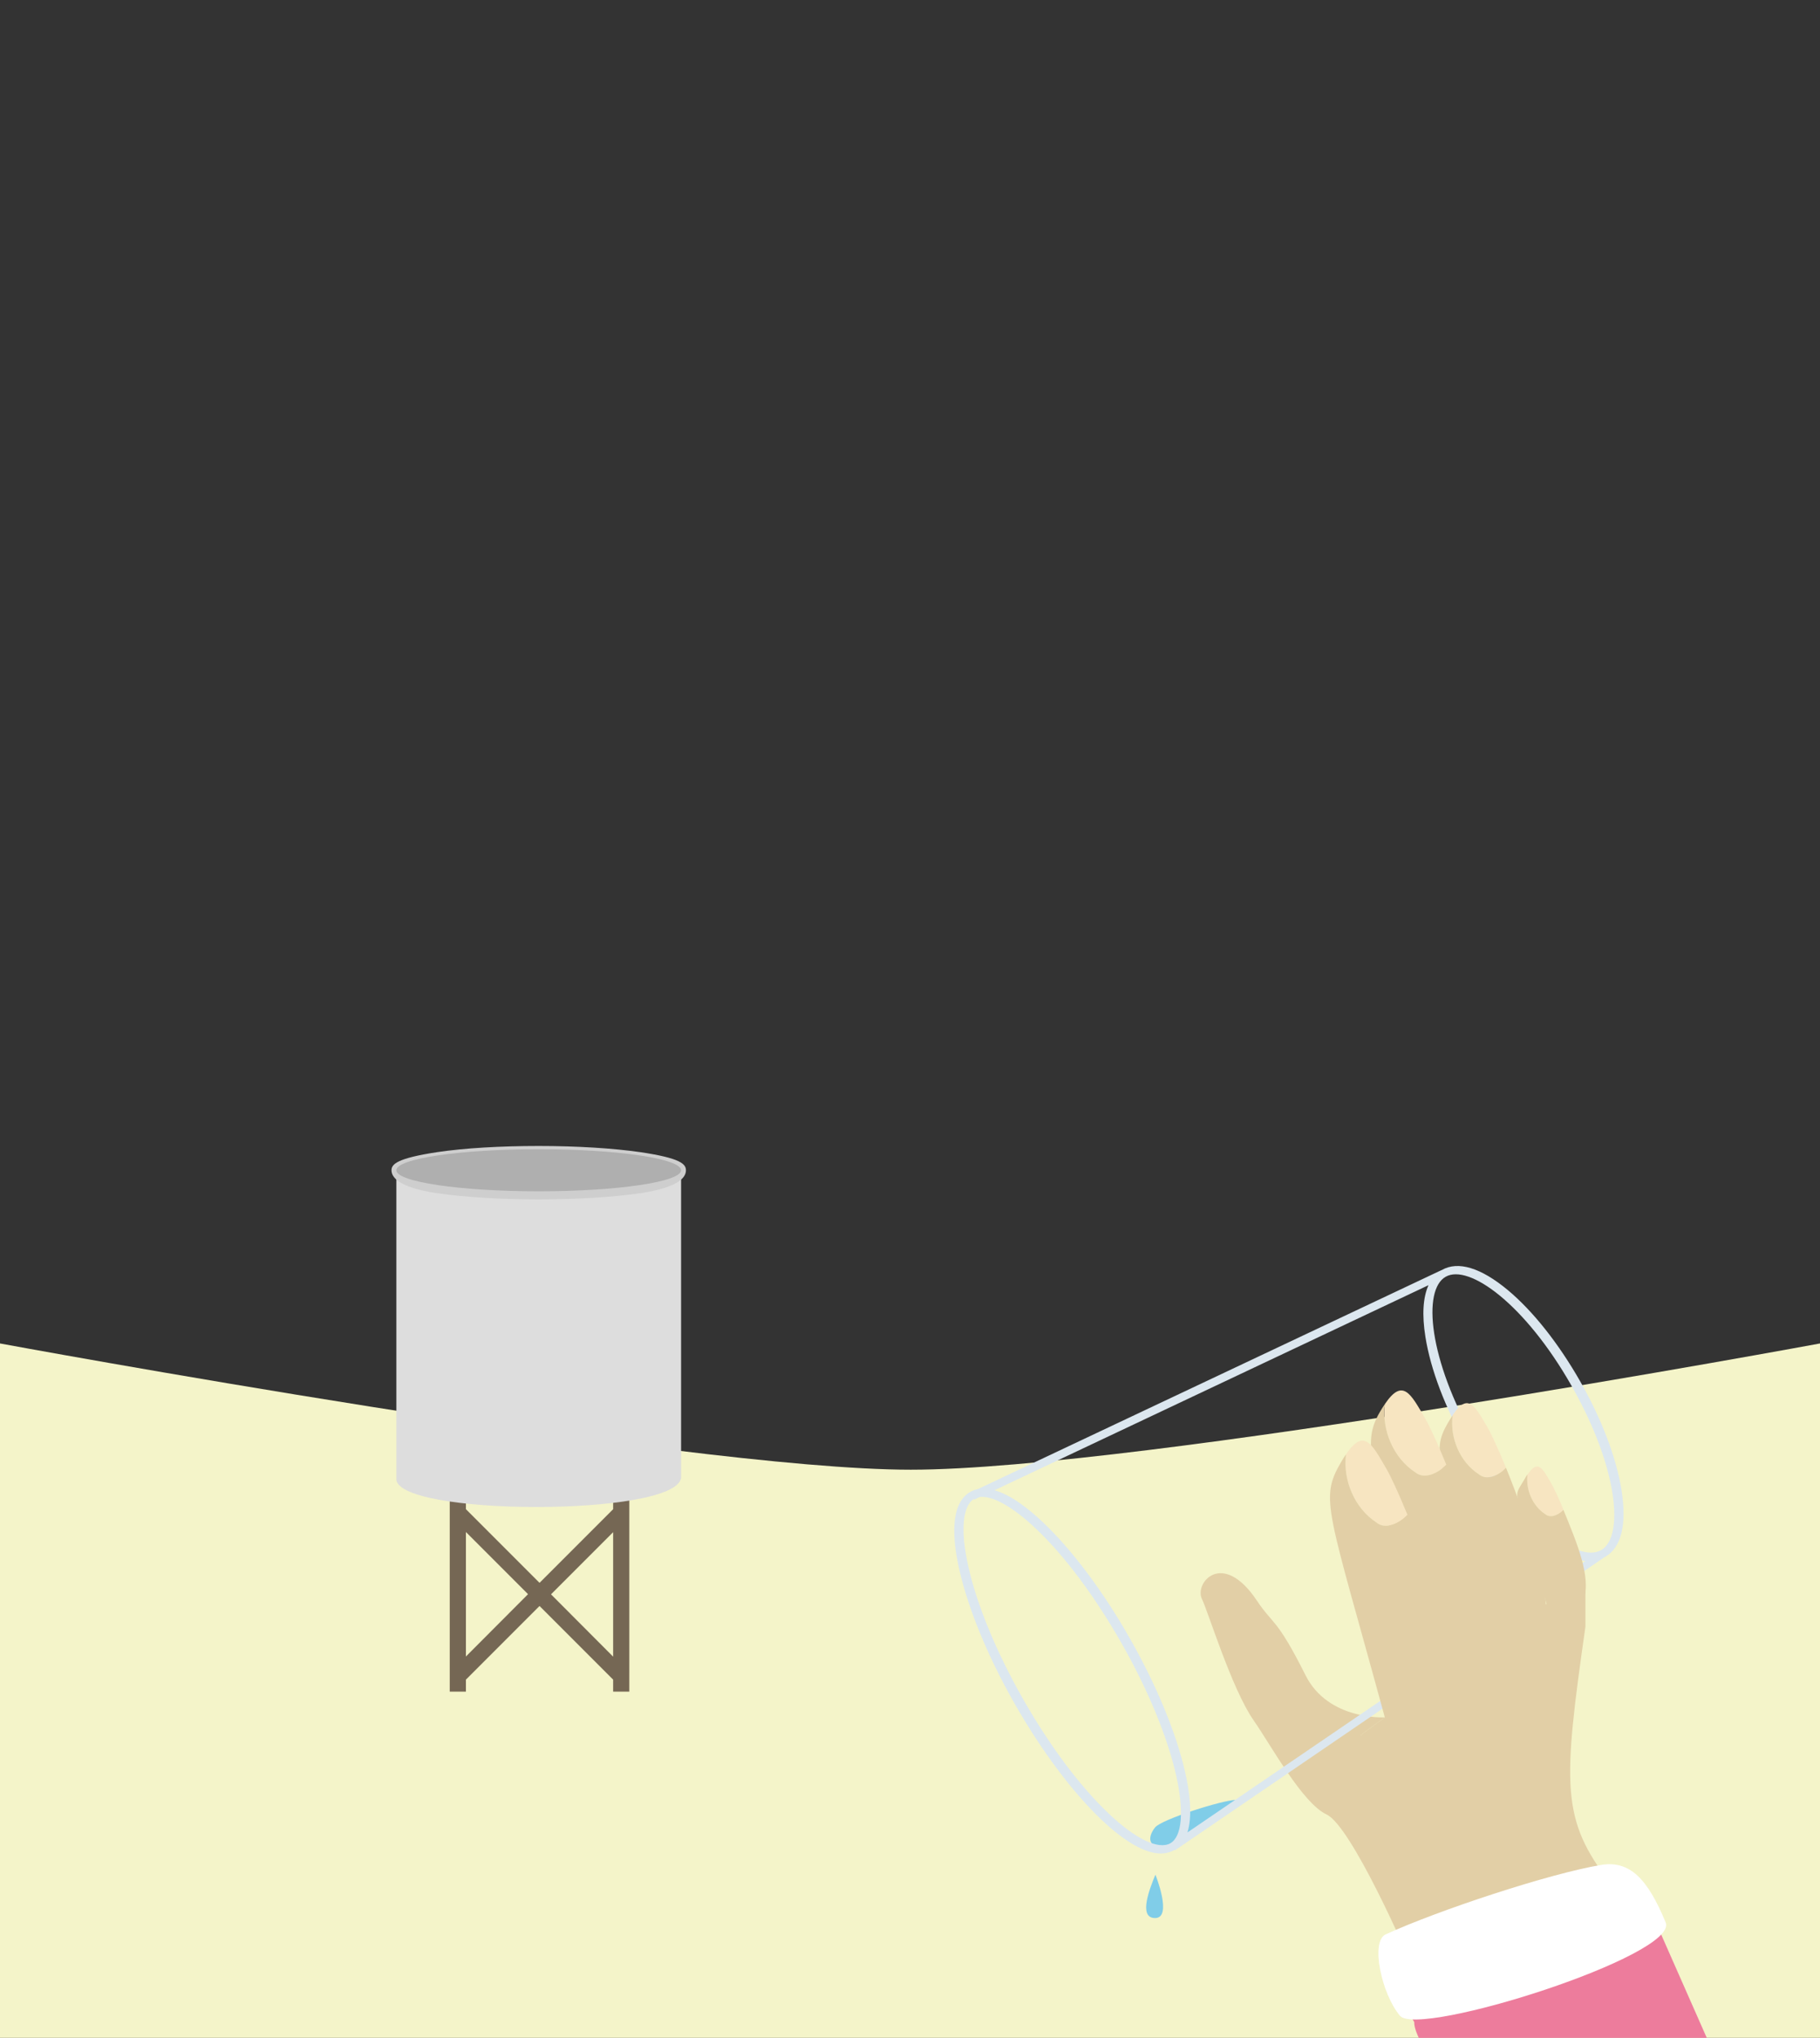 <?xml version="1.0" encoding="utf-8"?>
<!-- Generator: Adobe Illustrator 24.1.2, SVG Export Plug-In . SVG Version: 6.00 Build 0)  -->
<svg version="1.1" id="Layer_1" xmlns="http://www.w3.org/2000/svg" xmlns:xlink="http://www.w3.org/1999/xlink" x="0px" y="0px"
	 viewBox="0 0 1125 1259" style="enable-background:new 0 0 1125 1259;" xml:space="preserve">
<rect x="0" y="0" width="1125" height="1259" fill="#333333" stroke="none"/>
<style type="text/css">
	.st0{fill:#F4F4C9;}
	.st1{fill:#80CDE8;}
	.st2{fill:#ED7C9C;}
	.st3{fill:#E2CFA6;}
	.st4{fill:#756754;}
	.st5{fill:#DDDDDD;}
	.st6{fill:#CECECE;}
	.st7{fill:#AFAFAF;}
	.st8{fill:#DCE7EF;}
	.st9{fill:#F7E5C1;}
	.st10{fill:#FFFFFF;}
</style>
<path class="st0" d="M1125,1259H0V830c0,0,422.3,78,563,78s562-78,562-78V1259z"/>
<path class="st1" d="M764,1112c-8,0-46,12-50,17s-4.9,11.3,3,12C727.8,1141.9,764,1112,764,1112z"/>
<path class="st2" d="M874.2,1249.3c-0.2,3.7,2.8,9.7,2.8,9.7h178l-32.8-74.3l-155.4,51.8L874.2,1249.3z"/>
<path class="st3" d="M980,977l-49.1,38.7l-68.1,61.3l-21.8-5l15-11c0,0-35,2-49-26c-17.9-35.7-20-31-30-46c-21.3-32-39-11-34-1
	c3.7,7.4,18.4,55.6,32,75c10.5,15,30,51,45,58c15.4,7.2,50,87,50,87s139.7-25.9,125-45c-30-39-29-60-15-158V977z"/>
<path class="st4" d="M389,1033.4v-96.9l0,0V925h-10v7.4l-45.5,45.5L288,932.4V925h-10v11.6l0,0v96.9l0,0v11.6h10v-7.4l45.5-45.5
	l45.5,45.5v7.4h10V1033.4L389,1033.4L389,1033.4z M288,1023.4v-76.9l38.4,38.4L288,1023.4z M340.6,985l38.4-38.4v76.9L340.6,985z"/>
<path class="st5" d="M245,913.1V722.9c0,14.9,176,14.9,176,0v190.1C417.9,937.4,242.1,936.7,245,913.1z"/>
<path class="st6" d="M333,741c-23.6,0-45.9-1.4-62.7-3.8c-25.1-3.7-28.3-10.5-28.3-14.2s3.2-7.4,28.3-11.2c16.8-2.5,39-3.8,62.7-3.8
	s45.9,1.4,62.7,3.8c25.1,3.7,28.3,7.4,28.3,11.2s-3.2,10.4-28.3,14.2C378.9,739.6,356.6,741,333,741z"/>
<ellipse class="st7" cx="333" cy="723" rx="88" ry="13"/>
<path class="st8" d="M890.8,784.8L604.4,920c-1.6,0.3-3.1,0.9-4.6,1.7c-13,7.4-10.9,30.2-6.8,48.1c5.5,24.2,17.6,53.7,34.2,82.8
	s35.7,54.6,53.7,71.7c13.3,12.6,31.9,26.1,44.9,18.7l0.2-0.1l0.2,0.3l265.5-181.1l0,0l0.4-0.2c10.1-5.7,13.6-20,10.2-41.3
	c-3.2-20.1-12.3-44-25.6-67.3S947.6,810,932,797c-16.6-13.8-30.7-18.1-40.7-12.4C891.1,784.7,891,784.8,890.8,784.8L890.8,784.8z
	 M685.4,1120.5c-17.8-16.8-36.6-42-53-70.8S604,991.9,598.6,968c-5-22-3.7-37.6,3.4-41.9l0.2,0.4l3.3-1.6
	c7.8-1.1,20.4,5.9,34.7,19.4c17.8,16.8,36.6,42,53,70.8s28.4,57.9,33.8,81.7c5,22.2,3.7,37.9-3.6,42S701.9,1136.2,685.4,1120.5z
	 M734,1132.1c3.2-10.3,1.4-24.9-1.4-37.1c-5.5-24.2-17.6-53.6-34.2-82.8s-35.7-54.6-53.7-71.7c-8.8-8.3-19.8-17-30-19.8L883,794
	c-3.4,7.5-4.1,18.3-1.9,32c3.2,20.1,12.3,44,25.6,67.3s29.2,43.4,44.8,56.4c10.7,8.9,20.3,13.8,28.5,14.7L734,1132.1z M971.5,856.3
	c28.7,50.5,32.6,93.2,18.2,101.4s-49.1-17-77.9-67.5s-32.6-93.2-18.2-101.4S942.8,805.8,971.5,856.3L971.5,856.3z"/>
<path class="st9" d="M914.2,910.9c4.8,4,12.2,0.7,16.7-4.1c-4.8-11.7-9-20.8-11.4-24.9c-7.8-13.3-12-21.9-21.6-7.6
	C896.1,888.3,902.5,903.3,914.2,910.9z"/>
<path class="st3" d="M930.9,906.8c-4.5,4.8-11.9,8.1-16.7,4.1c-11.8-7.6-18.1-22.6-16.3-36.5c-0.8,1.2-1.7,2.7-2.7,4.3
	c-11.6,20-4.8,23,25.8,135.4l-20,18c15.8,6.7,49.1,3.5,54.4-26C959.3,984.8,943.3,937.1,930.9,906.8z"/>
<path class="st9" d="M874.8,909.6c5.5,4.6,14,0.9,19.2-4.7c-5.5-13.5-10.4-24-13.1-28.6c-8.9-15.3-13.8-25.2-24.9-8.8
	C854,883.5,861.3,900.8,874.8,909.6z"/>
<path class="st3" d="M894,904.9c-5.2,5.5-13.7,9.3-19.2,4.7c-13.5-8.8-20.8-26.1-18.8-42.1c-1,1.4-2,3.1-3.1,4.9
	c-13.4,23.1-2.2,37.1,33.1,166.6l-20,14c37,10,60-1,56.3-33.8C919.6,994.4,908.3,939.8,894,904.9z"/>
<path class="st9" d="M955.2,935.5c3.2,2.7,8.2,0.5,11.2-2.7c-2.2-5.7-4.8-11.3-7.7-16.7c-5.2-8.9-8-14.7-14.5-5.1
	C943,920.3,947.3,930.4,955.2,935.5z"/>
<path class="st3" d="M966.4,932.8c-3,3.2-8,5.4-11.2,2.7c-7.9-5.1-12.2-15.2-11-24.6c-0.6,0.8-1.2,1.8-1.8,2.9
	c-7.8,13.5-7,1.7,13.6,77.2l-12,8c10.6,4.5,29,7,35-11C983.6,974.2,974.7,953.1,966.4,932.8z"/>
<path class="st9" d="M850.8,940.6c5.5,4.6,14,0.9,19.2-4.7c-5.5-13.5-10.4-24-13.1-28.6c-8.9-15.3-13.8-25.2-24.9-8.8
	C830,914.5,837.3,931.8,850.8,940.6z"/>
<path class="st3" d="M870,935.9c-5.2,5.5-13.7,9.3-19.2,4.7c-13.5-8.8-20.8-26.1-18.8-42.1c-1,1.4-2,3.1-3.1,4.9
	c-13.4,23.1-8.2,28.1,27.1,157.6l-15,11c18.2,7.7,51.2,12.1,57.3-21.8C902.8,1025.7,884.3,970.8,870,935.9z"/>
<path class="st10" d="M856.5,1195.1c-9.5,4.4-2.5,36.9,8.9,50.3c11.7,13.6,172.7-37.4,164.2-57.7c-11.1-26.9-22.2-38.5-40-35.5
	C957.7,1157.5,888.7,1180.3,856.5,1195.1z"/>
<path class="st1" d="M714.2,1158.2c-3.2,7.8-11,26.8-0.2,26.8C725,1185,714.2,1158.2,714.2,1158.2z"/>
</svg>
